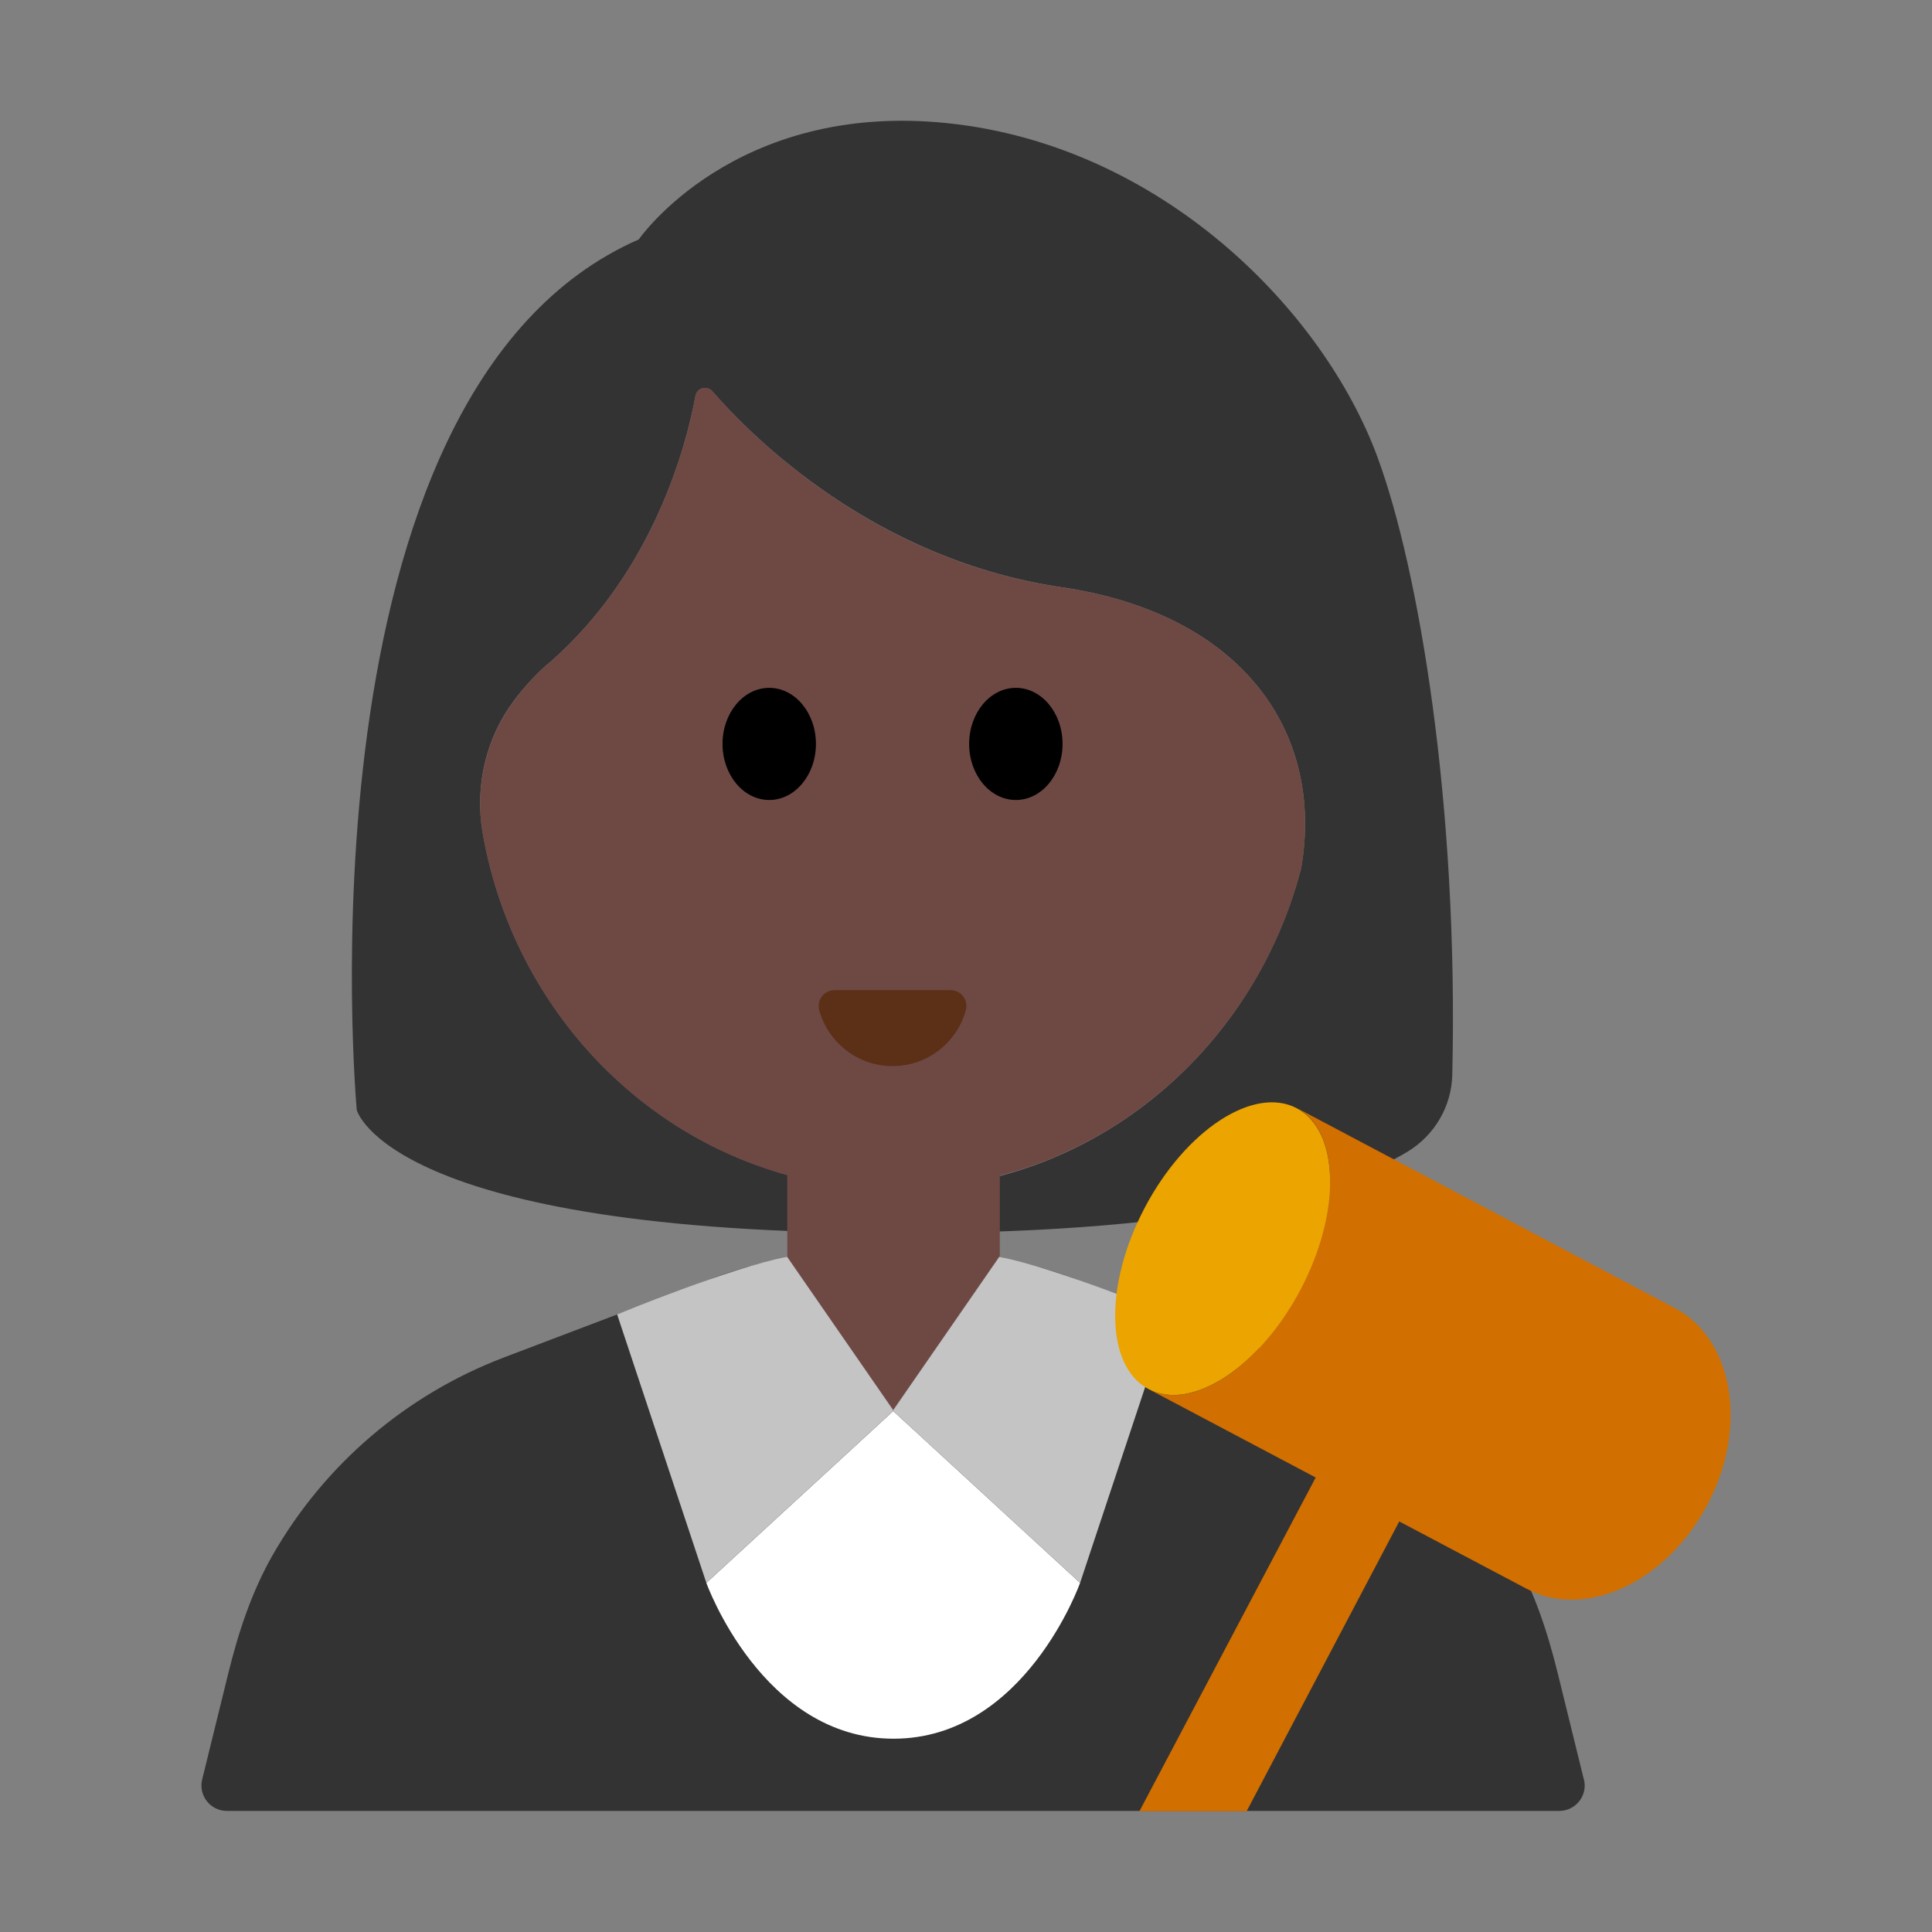 <?xml version="1.0" encoding="UTF-8"?><svg id="Layer_1" xmlns="http://www.w3.org/2000/svg" viewBox="0 0 40 40"><rect x="0" y="0" width="40" height="40" fill="#808080" stroke="none"/><g><g><path d="M32.792,36.841l-.54-2.195c-.21-.854-.487-1.698-.925-2.46-1.067-1.859-2.751-3.31-4.784-4.082l-4.225-1.605c-.534-.203-1.082-.353-1.635-.468l-2.19,3.166-2.191-3.168c-.556,.115-1.106,.266-1.642,.47l-4.225,1.605c-2.034,.773-3.718,2.224-4.784,4.082-.438,.763-.715,1.607-.925,2.46l-.54,2.195c-.082,.332,.17,.652,.511,.652h27.586c.342,0,.593-.321,.511-.652Z" style="fill:#333;"/><g><path d="M28.527,9.484c-1.129-3.077-4.499-6.476-8.912-6.934-4.413-.459-6.39,2.407-6.39,2.407-7.192,3.152-5.839,18.024-5.839,18.024,0,0,.653,2.55,11.255,2.55,6.464,0,9.286-.948,10.503-1.688,.558-.339,.909-.938,.924-1.59,.131-5.623-.7-10.476-1.541-12.768Zm-1.591,8.499c-.997,3.828-4.375,6.645-8.391,6.645-4.273,0-7.823-3.189-8.552-7.391-.167-.961,.065-1.958,.654-2.74,.401-.533,.759-.803,.759-.803,2.134-1.882,2.805-4.479,2.994-5.499,.031-.165,.238-.22,.349-.093,.811,.933,3.343,3.484,7.236,4.057,3.707,.545,5.448,2.982,4.952,5.825Z" style="fill:#333;"/><path d="M20.683,26.03l.005-.007,.012,.003v-1.686c3.03-.79,5.43-3.24,6.24-6.36,.49-2.84-1.25-5.28-4.96-5.82-3.89-.57-6.42-3.12-7.23-4.06-.11-.13-.32-.07-.35,.09-.19,1.03-.86,3.62-2.99,5.5,0,0-.36,.27-.76,.81-.59,.78-.82,1.78-.66,2.74,.6,3.44,3.08,6.2,6.31,7.09v1.697l.001,.002,2.191,3.168,2.19-3.166Z" style="fill:#6e4944;"/><ellipse cx="15.926" cy="15.402" rx=".967" ry="1.161"/><ellipse cx="21.032" cy="15.402" rx=".967" ry="1.161"/></g><path d="M19.683,20.5c.217,0,.371,.208,.313,.417-.183,.666-.793,1.156-1.517,1.156s-1.334-.49-1.517-1.156c-.057-.209,.096-.417,.313-.417h2.408Z" style="fill:#5c2f17;"/></g><g><path d="M18.493,29.214l-3.869,3.558s1.157,3.226,3.876,3.226,3.862-3.226,3.862-3.226l-3.869-3.558Z" style="fill:#fff;"/><path d="M18.493,29.214l-.007-.007,.007-.011-2.193-3.17-.002-.004c-1.109,.198-3.521,1.191-3.521,1.191l1.847,5.558,3.869-3.558Z" style="fill:#c4c4c4;"/><path d="M18.493,29.196l-.007,.011,.007,.007,3.869,3.558,1.847-5.558s-2.395-.986-3.509-1.188l-.012-.003-2.195,3.173Z" style="fill:#c4c4c4;"/></g><g><path d="M35.35,31.15c-.85,1.61-2.53,2.39-3.75,1.74l-2.63-1.39-3.16,6h-2.22l3.65-6.91-3.46-1.83c.89,.47,2.3-.45,3.14-2.06,.85-1.6,.82-3.29-.07-3.76l7.82,4.14c1.22,.64,1.53,2.47,.68,4.07Z" style="fill:#d16f00;"/><path d="M26.925,26.703c.848-1.606,.813-3.288-.077-3.758-.89-.47-2.299,.451-3.146,2.056-.848,1.606-.813,3.288,.077,3.758,.89,.47,2.299-.451,3.146-2.056Z" style="fill:#eba400;"/></g></g><rect width="40" height="40" style="fill:none;"/></svg>